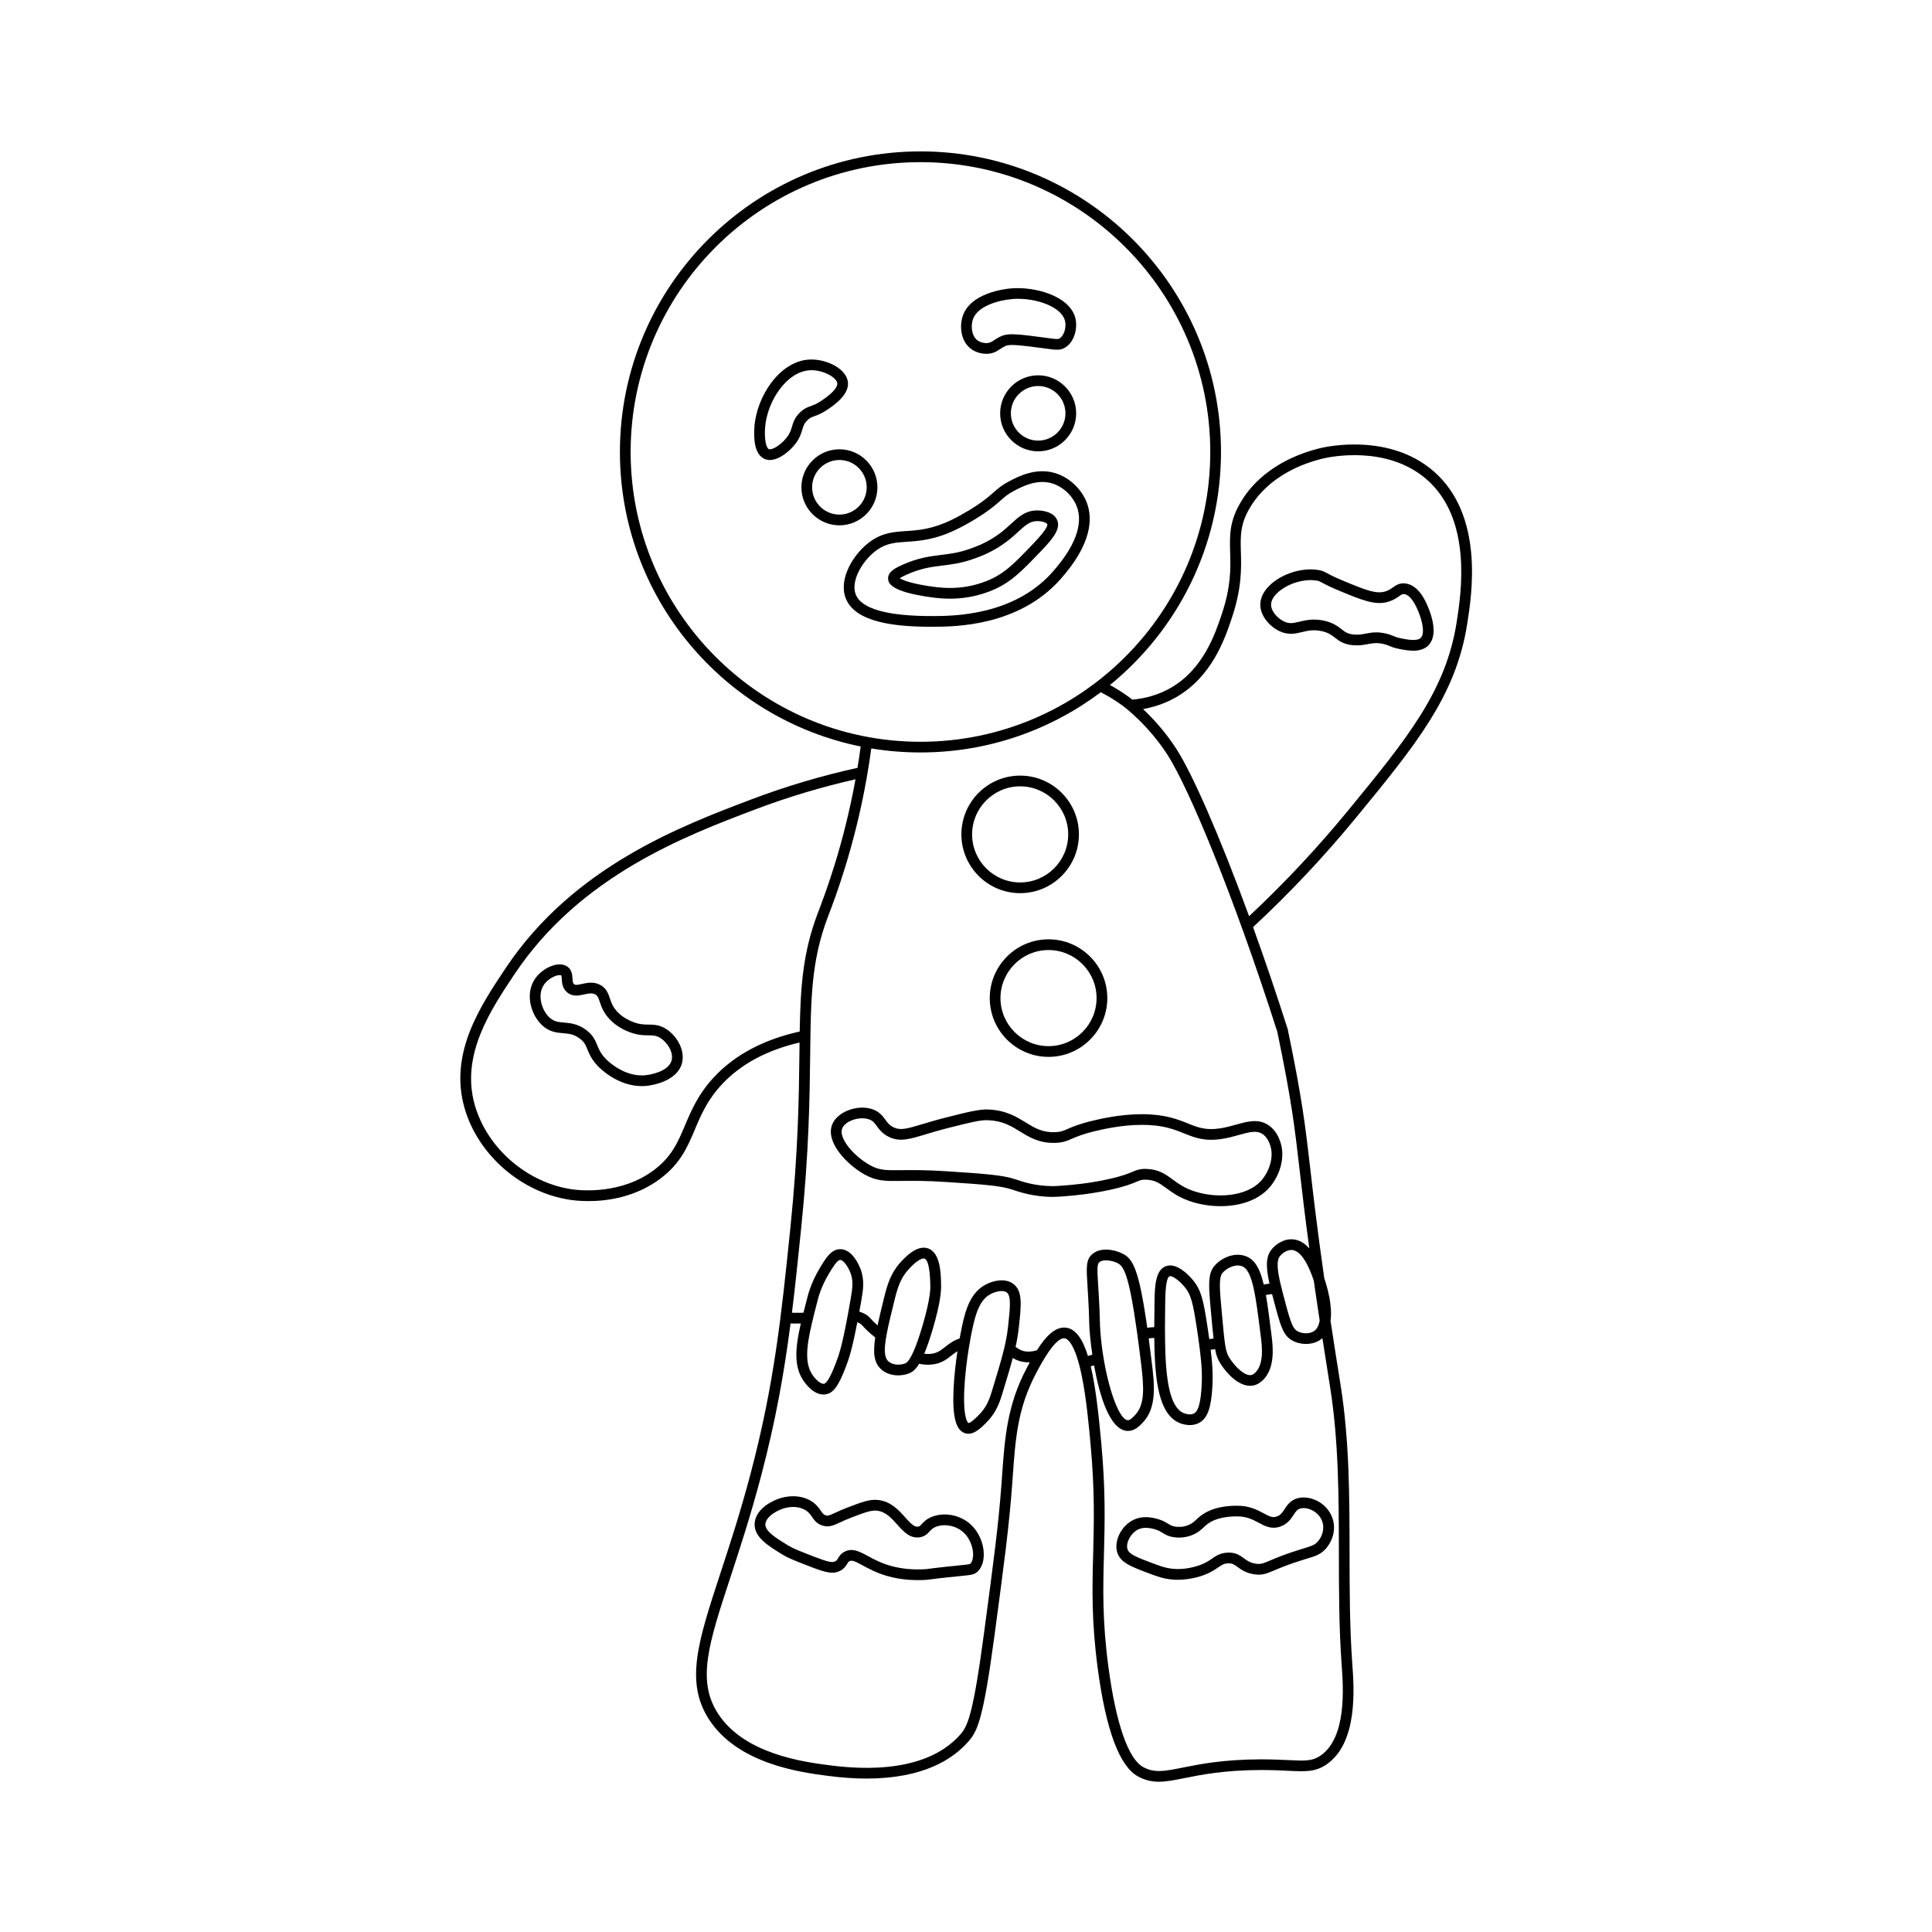 <?xml version="1.0" encoding="utf-8"?>
<!-- Generator: Adobe Illustrator 25.0.0, SVG Export Plug-In . SVG Version: 6.00 Build 0)  -->
<svg version="1.1" id="Camada_1" xmlns="http://www.w3.org/2000/svg" xmlns:xlink="http://www.w3.org/1999/xlink" x="0px" y="0px"
	 viewBox="0 0 1080 1080" style="enable-background:new 0 0 1080 1080;" xml:space="preserve">
<g>
	<path d="M542.06,194.43c3.46,3.02,7.66,3.36,9.37,3.36h0.05c3.6-0.02,5.69-1.4,7.55-2.63c1.08-0.71,2.1-1.39,3.56-1.94
		c2.52-0.96,10.2,0.07,20.83,1.48l1.31,0.18c5.63,0.75,7.96,1.07,10.69-0.58c5.26-3.18,7.06-10.99,5.73-16.4
		c-3.12-12.64-22.88-17.8-35.95-16.69c-3.79,0.33-22.92,2.6-27.08,15.62C536.42,182.16,536.92,189.93,542.06,194.43z M543.82,178.66
		c2.5-7.8,14.93-10.88,21.89-11.48c1.1-0.09,2.22-0.14,3.36-0.14c11.57,0,24.41,4.79,26.27,12.3c0.9,3.64-0.54,8.33-3.02,9.83
		c-0.85,0.51-1.81,0.45-6.79-0.23l-1.32-0.18c-14.09-1.87-19.96-2.58-23.76-1.14c-2.07,0.79-3.54,1.76-4.73,2.54
		c-0.79,0.53-1.4,0.93-2.05,1.21c-0.64,0.28-1.32,0.42-2.22,0.43h-0.03c-0.8,0-3.43-0.15-5.42-1.88
		C543.07,187.35,542.69,182.2,543.82,178.66z"/>
	<path d="M451.29,234.95c1.38-1.38,2.29-1.7,3.96-2.3c1.72-0.62,3.85-1.39,6.95-3.44c3.42-2.27,12.51-8.3,11.81-15.46
		c-0.74-7.72-12.18-13.21-21.48-12.76c-16.64,0.78-29.6,20.52-30.83,37.75c-0.48,6.8,0.12,15.4,5.74,17.82
		c0.93,0.4,1.92,0.58,2.92,0.58c5.24,0,11.1-4.96,14.19-8.93c2.5-3.21,3.29-5.87,3.92-8C449.06,238.19,449.5,236.73,451.29,234.95z
		 M442.72,238.5c-0.57,1.92-1.1,3.72-2.91,6.04c-3.4,4.37-8.34,7.23-10,6.52c-1.4-0.6-2.62-4.97-2.13-11.9
		c1.04-14.69,12.01-31.57,25.14-32.19c0.27-0.02,0.53-0.02,0.8-0.02c6.93,0,14.13,4.14,14.43,7.36c0.14,1.34-0.88,4.41-9.16,9.9
		c-2.49,1.65-4.11,2.23-5.67,2.79c-0.94,0.33-1.9,0.68-2.91,1.23c-1.02,0.56-2.09,1.31-3.25,2.47
		C444.19,233.56,443.41,236.19,442.72,238.5z"/>
	<path d="M490.48,272.41c0-11.72-9.53-21.25-21.24-21.25c-11.72,0-21.25,9.53-21.25,21.25c0,11.71,9.53,21.25,21.25,21.25
		C480.95,293.66,490.48,284.12,490.48,272.41z M469.24,287.66c-8.42,0-15.26-6.85-15.26-15.26c0-8.42,6.84-15.26,15.26-15.26
		c8.41,0,15.25,6.84,15.25,15.26C484.48,280.82,477.64,287.66,469.24,287.66z"/>
	<path d="M580.34,209.8c-11.72,0-21.25,9.54-21.25,21.25c0,11.72,9.53,21.25,21.25,21.25c11.71,0,21.24-9.53,21.24-21.25
		C601.58,219.34,592.05,209.8,580.34,209.8z M580.34,246.31c-8.42,0-15.26-6.84-15.26-15.26c0-8.41,6.84-15.26,15.26-15.26
		c8.41,0,15.25,6.85,15.25,15.26C595.59,239.47,588.75,246.31,580.34,246.31z"/>
	<path d="M522.19,350.36c11.64-0.07,47.07-0.27,70.41-26.35c18.09-20.2,18.14-34.44,15-42.83c-2.89-7.74-9.84-14.29-17.67-16.68
		c-10.8-3.3-20.6,1.82-25.87,4.58c-4.03,2.11-6.14,3.96-8.58,6.11c-2.17,1.91-4.61,4.07-9.19,7.17c-0.08,0.05-7.17,4.85-14.9,8.52
		c-10.58,5.03-18.22,5.54-24.96,5.99c-6.63,0.45-12.88,0.86-19.64,5.63c-9.72,6.85-17.92,20.8-14.22,31.41
		c5.06,14.52,29.3,16.45,47.92,16.45C521.06,350.36,521.63,350.36,522.19,350.36z M478.23,331.95c-2.65-7.6,4.2-19.04,12.01-24.54
		c5.38-3.8,10.33-4.14,16.59-4.55c6.91-0.46,15.51-1.04,27.12-6.56c8.16-3.88,15.39-8.76,15.69-8.96c4.91-3.33,7.62-5.72,9.8-7.65
		c2.32-2.05,4-3.53,7.4-5.3c4.82-2.52,12.89-6.74,21.34-4.16c6.11,1.87,11.54,6.99,13.81,13.05c2.56,6.84,2.23,18.77-13.86,36.74
		c-21.57,24.09-55,24.29-65.98,24.36C495.97,344.53,481.15,340.34,478.23,331.95z"/>
	<path d="M553.43,330.48c11.3-4.43,17.23-10.63,29.06-23.01c6.86-7.18,10.44-12.24,8.45-16.81c-2.01-4.64-8.57-5.51-12.11-5.3
		c-5.87,0.35-9.44,3.62-13.58,7.4c-1.81,1.66-3.88,3.55-6.4,5.44c-6.99,5.23-13.58,7.52-17.11,8.75c-5.91,2.05-10.6,2.64-15.56,3.24
		c-3.18,0.39-6.4,0.8-9.95,1.59c-3.55,0.8-7.42,2-11.88,4c-4.06,1.82-8.01,3.91-7.89,7.64c0.06,1.81,0.21,6.63,20,9.85
		c3.54,0.57,8.55,1.4,14.57,1.4C537.5,334.66,545.17,333.71,553.43,330.48z M502.95,323.25c0.6-0.41,1.73-1.06,3.84-2.01
		c8.1-3.63,13.94-4.35,20.11-5.11c5.06-0.62,10.3-1.27,16.81-3.54c3.84-1.34,10.99-3.82,18.73-9.61c2.77-2.06,4.94-4.06,6.87-5.82
		c3.69-3.37,6.13-5.61,9.88-5.83c3-0.19,5.86,0.78,6.26,1.7c0.13,0.31,0.4,2.23-7.29,10.29c-11.57,12.11-16.84,17.64-26.91,21.57
		c-14.37,5.62-26.56,3.65-33.83,2.46C509.27,326.03,504.64,324.33,502.95,323.25z"/>
	<path d="M570.27,499.28c18.12,0,32.85-14.74,32.85-32.86c0-18.12-14.73-32.85-32.85-32.85c-18.12,0-32.85,14.73-32.85,32.85
		C537.43,484.54,552.16,499.28,570.27,499.28z M570.27,439.57c14.81,0,26.86,12.05,26.86,26.86c0,14.81-12.05,26.86-26.86,26.86
		c-14.81,0-26.86-12.05-26.86-26.86C543.42,451.62,555.46,439.57,570.27,439.57z"/>
	<path d="M553.28,557.94c0,18.12,14.73,32.86,32.85,32.86c18.11,0,32.86-14.74,32.86-32.86c0-18.11-14.74-32.85-32.86-32.85
		C568.01,525.09,553.28,539.83,553.28,557.94z M612.99,557.94c0,14.81-12.05,26.86-26.86,26.86c-14.81,0-26.86-12.05-26.86-26.86
		c0-14.81,12.05-26.86,26.86-26.86C600.94,531.09,612.99,543.13,612.99,557.94z"/>
	<path d="M638.43,622.84c-12.22,0-23.19,2.59-27.33,3.58c-7.89,1.87-11.63,3.51-14.37,4.71c-2.51,1.1-3.77,1.65-6.91,1.76
		c-7.16,0.28-11.46-2.36-16.43-5.42c-5.22-3.21-11.14-6.85-20.93-7.25c-5.03-0.21-11.23,1.34-23.59,4.46
		c-5.34,1.34-9.72,2.66-13.23,3.72c-9.1,2.74-12.43,3.6-16.2,1.75c-2.25-1.11-3.3-2.55-4.53-4.22c-1.62-2.22-3.46-4.72-7.72-6.02
		c-8.43-2.56-19.34,1.8-22.03,8.79c-3.81,9.89,8.45,22.4,17.94,27.73c6.89,3.88,11.55,3.82,20.82,3.71
		c5.68-0.07,13.47-0.16,25.06,0.61c20.19,1.34,30.32,2.01,36.81,4.22l0.45,0.15c3.15,1.08,11.5,3.95,22.34,3.95h0.03
		c2.26-0.01,4.19-0.16,7.68-0.45c3.61-0.29,13.22-1.09,24.44-3.55c8.44-1.86,12.18-3.43,14.66-4.48c2.12-0.9,2.84-1.2,5.17-1.14
		c5.14,0.14,7.77,2.07,11.42,4.75c3.06,2.24,6.52,4.79,12.09,6.87c5.45,2.04,11.84,3.19,18.23,3.19c10.5,0,21.03-3.12,27.48-10.6
		c5.29-6.13,9.13-16.45,5.8-25.71c-0.59-1.64-2.16-6.01-6.37-8.89c-5.68-3.89-11.76-2.18-18.2-0.39c-2.8,0.78-5.69,1.59-8.87,2.08
		c-8.17,1.26-12.54-0.51-18.09-2.74c-5.71-2.29-12.82-5.16-25.61-5.16H638.43z M683.07,636.66c3.53-0.55,6.73-1.45,9.56-2.23
		c6.28-1.76,9.99-2.64,13.21-0.44c2.61,1.78,3.66,4.72,4.12,5.97c2.49,6.94-0.68,15.11-4.7,19.76c-8.29,9.61-26.39,10.45-39.08,5.71
		c-4.79-1.79-7.76-3.97-10.63-6.08c-4.02-2.95-7.81-5.73-14.82-5.92c-0.21,0-0.42-0.01-0.62-0.01c-3.19,0-4.82,0.69-7.03,1.62
		c-2.27,0.96-5.7,2.41-13.62,4.14c-5.41,1.2-10.44,1.99-14.56,2.51c-4.12,0.52-7.33,0.79-9.08,0.93c-3.44,0.28-5.17,0.42-7.18,0.43
		h-0.03c-9.85,0-17.24-2.53-20.4-3.62l-0.46-0.15c-7.23-2.46-17.63-3.15-38.36-4.53c-11.81-0.78-19.72-0.68-25.5-0.62
		c-8.97,0.1-12.33,0.15-17.82-2.94c-8.78-4.95-17.37-14.91-15.28-20.36c1.58-4.13,9.28-6.85,14.69-5.21
		c2.36,0.72,3.26,1.95,4.63,3.82c1.4,1.92,3.15,4.31,6.72,6.06c6.07,2.99,11.53,1.34,20.56-1.39c3.46-1.04,7.76-2.34,12.98-3.65
		c11.78-2.96,17.7-4.46,21.86-4.28c8.24,0.34,13,3.27,18.05,6.38c5.31,3.26,10.79,6.62,19.78,6.3c4.28-0.16,6.4-1.09,9.09-2.27
		c2.53-1.1,5.98-2.63,13.35-4.37c3.95-0.93,14.43-3.42,25.95-3.42h0.03c11.62,0,17.86,2.52,23.37,4.73
		C667.72,635.93,673.28,638.17,683.07,636.66z"/>
	<path d="M371.49,574.68c-3.4-1.87-6.24-1.89-9-1.93c-2.6-0.03-5.3-0.05-9.2-1.7c-0.78-0.33-1.98-0.84-3.36-1.64
		c-1.38-0.8-2.94-1.89-4.43-3.4c-2.87-2.88-3.73-5.44-4.57-7.92c-0.88-2.62-1.88-5.58-5.29-7.46c-3.75-2.06-7.41-1.24-10.34-0.59
		c-2.52,0.56-3.69,0.74-4.43,0.09c-0.62-0.55-0.74-1.45-0.86-3.21c-0.14-2.06-0.32-4.9-2.94-6.64c-1.8-1.21-4.22-1.49-6.99-0.83
		c-4.64,1.1-9.35,4.66-11.71,8.83c-4.83,8.55-1.16,19.71,5,25.14c3.97,3.51,7.93,3.85,11.43,4.15c3.23,0.28,6.02,0.52,9.3,2.99
		c2.57,1.93,3.24,3.56,4.24,6.01c1.02,2.5,2.29,5.62,5.88,9.4c1.16,1.22,11,11.17,24.52,11.17c1.1,0,2.23-0.06,3.38-0.21
		c2.74-0.34,16.55-2.56,19.14-12.72C383.21,586.55,377.7,578.1,371.49,574.68z M375.44,592.74c-1.67,6.53-12.82,8.11-14.07,8.26
		c-12.52,1.58-22.4-8.7-22.81-9.14c-2.81-2.97-3.77-5.3-4.68-7.54c-1.13-2.76-2.29-5.6-6.18-8.53c-4.65-3.5-8.94-3.87-12.39-4.17
		c-3.18-0.27-5.49-0.48-7.98-2.68c-4.34-3.83-6.94-12.04-3.74-17.7c1.82-3.24,5.37-5.36,7.88-5.96c0.57-0.14,1.03-0.18,1.39-0.18
		c0.51,0,0.79,0.09,0.88,0.15c0.18,0.27,0.26,1.4,0.3,2.07c0.14,2.14,0.33,5.08,2.89,7.32c3.09,2.71,6.74,1.9,9.67,1.25
		c2.36-0.52,4.39-0.98,6.16,0c1.31,0.72,1.69,1.72,2.5,4.12c0.91,2.69,2.15,6.37,6,10.23c3.83,3.84,7.94,5.58,9.7,6.33
		c4.99,2.12,8.6,2.16,11.49,2.18c2.37,0.03,4.08,0.04,6.16,1.18C372.79,582.24,376.63,588.07,375.44,592.74z"/>
	<path d="M801.29,263.34c-24.52-21.19-59.11-13.8-62.98-12.89c-11.61,2.74-32.86,10.32-44.72,30.23
		c-6.43,10.79-6.2,18.82-5.93,28.11c0.26,8.92,0.55,19.03-4.83,34.98c-3.58,10.61-10.23,30.36-28.38,40.76
		c-6.4,3.67-13.62,5.87-21.48,6.59c-0.85-0.69-1.38-1.08-1.48-1.16c-3.5-2.58-7.19-4.94-11.01-7.04
		c37.85-30.82,62.06-77.79,62.06-130.29c0-92.63-75.36-168-168-168s-168,75.37-168,168c0,81.2,57.9,149.12,134.59,164.66
		c-0.53,3.96-1.12,7.95-1.78,11.93c0,0,0,0.01,0,0.01c-20.07,4.41-39.99,10.32-59.22,17.6c-39.66,15.01-99.59,37.7-137.39,94.25
		c-14.16,21.18-31.78,47.55-23.12,78.11c7.47,26.39,31.85,47.58,59.28,51.55c2.03,0.29,5.56,0.68,10.05,0.68
		c10.53,0,26.34-2.13,40.27-12.62c11.21-8.44,15.12-17.69,19.25-27.48c3.43-8.13,6.98-16.53,15.23-25.32
		c10.5-11.18,25.04-18.99,43.26-23.23c0,0,0,0,0,0.01c-0.03,2.05-0.05,4.14-0.08,6.28c-0.29,24.17-0.64,54.25-5.07,97.43
		c-4.98,48.54-8.91,86.89-22.22,137.25c-5.8,21.93-11.7,39.95-16.92,55.83c-12.41,37.85-19.9,60.69-6.3,81.65
		c16.19,24.95,51.37,29.54,66.38,31.5c7.93,1.04,15.14,1.51,21.7,1.51c31.64-0.01,48.34-10.81,57.02-20.88
		c4.8-5.57,8.08-11.42,14.48-59.29c5.43-40.61,8.15-61.01,9.85-84.08c0.12-1.62,0.23-3.21,0.34-4.78
		c1.52-21.25,2.71-38.03,13.09-57.65c2.64-4.98,10.63-20.18,15.96-19.42c1.27,0.17,5.7,2.22,9.56,21.16
		c2.54,12.48,3.91,27.48,4.91,38.44c2.35,25.74,1.88,43.6,1.42,60.88c-0.51,19.19-0.99,37.3,2.53,63.83
		c4.59,34.57,12.17,54.96,22.52,60.59c3.99,2.17,7.7,2.97,11.67,2.97c4.26,0,8.82-0.92,14.35-2.03c9.36-1.87,22.16-4.44,42.31-4.51
		c6.4-0.01,11.48,0.22,15.56,0.42c9.85,0.47,15.28,0.73,21.53-3.56c17.58-12.07,15.37-42.54,14.43-55.55l-0.02-0.25
		c-1.51-20.79-1.53-42.09-1.55-62.7c-0.03-30.8-0.07-62.66-5.03-93.62c-2.13-13.29-3.98-25.15-5.6-35.83v-0.02
		c1.14-8.28-1.67-18.37-3.5-23.77c0-0.01-0.01-0.02-0.01-0.03c-4.05-28.41-6.11-46.28-7.77-60.75
		c-2.83-24.54-4.54-39.35-12.65-78.44l-0.09-0.3c-6.5-20.31-13-39.37-19.3-56.79c0,0,0,0,0,0c20.37-18.9,39.69-39.42,57.45-61.05
		c33.71-41.06,55.98-68.19,62.28-108.54C822.81,332.07,829.71,287.9,801.29,263.34z M352.53,252.65
		c0-89.33,72.67-162.01,162.01-162.01s162.01,72.68,162.01,162.01c0,89.33-72.67,162.01-162.01,162.01S352.53,341.98,352.53,252.65z
		 M399.33,601.92c-8.98,9.57-12.91,18.88-16.38,27.09c-3.98,9.42-7.41,17.56-17.34,25.03c-18.49,13.91-41.44,11.43-45.86,10.79
		c-25.17-3.64-47.53-23.07-54.38-47.25c-7.9-27.9,8.87-52.99,22.34-73.15c36.73-54.95,95.58-77.23,134.53-91.98
		c18.2-6.89,37.02-12.53,56-16.82c-6.75,37.2-17.12,64.4-20.57,73.44l-0.61,1.6c-8.26,21.96-9.57,40.68-10.02,65.95
		c0,0,0,0.01,0,0.01C426.99,581.07,410.94,589.56,399.33,601.92z M573.95,764.76c-10.97,20.74-12.26,38.94-13.77,60.02
		c-0.11,1.57-0.22,3.15-0.34,4.76c-1.69,22.9-4.4,43.23-9.82,83.76c-6.03,45.12-9.08,51.53-13.06,56.14
		c-9.52,11.04-29.99,23.02-73.41,17.34c-14.2-1.85-47.45-6.19-62.14-28.82c-12.05-18.55-5.29-39.14,6.98-76.51
		c5.24-15.97,11.17-34.06,17.01-56.17c8.3-31.4,12.97-58.12,16.52-85.46c1.1,0.03,2.21,0.03,3.3,0.04c0.83,0,1.64,0,2.43-0.02
		c-3.35,14.77-3.96,24.97,2.31,33.13c3.3,4.31,6.86,6.57,10.34,6.57c0.35,0,0.7-0.03,1.05-0.07c4.39-0.58,7.28-4.44,11.45-15.31
		c1.89-4.95,3.56-9.99,6.43-24.98c0.14,0.04,0.27,0.09,0.4,0.15c1.5,0.62,1.75,0.9,2.81,2.06c1.15,1.26,2.85,3.12,6.82,6.27
		c-1.34,8.82-0.67,14.39,3.56,18c2.67,2.28,6.05,3.18,9.26,3.18c2.33,0,4.57-0.47,6.38-1.24c1.62-0.68,3.36-1.97,5.36-5.26
		c1.63,0.36,3.28,0.55,4.97,0.55c0.17,0,0.34,0,0.52-0.01c6.23-0.14,9.62-2.81,12.61-5.17c1.1-0.86,2.14-1.69,3.3-2.39
		c-1.03,6.87-1.89,14.46-2.19,21.51c-0.68,15.47,1.4,23,6.7,24.42c0.55,0.15,1.08,0.21,1.61,0.21c3.88,0,7.42-3.59,10.33-6.54
		c5.49-5.55,7.36-11.72,8.61-15.81c2.51-8.24,4.43-14.55,5.87-20.01c1.18,0.74,2.66,1.49,4.54,1.94c1.61,0.39,3.26,0.56,4.96,0.49
		C575.09,762.61,574.51,763.69,573.95,764.76z M455.35,733.55c0.65-2.58,1.36-5.29,2.11-8.16c0.17-0.64,1.76-6.47,5.8-13.21
		c1.16-1.93,2.34-3.9,3.44-5.38c1.1-1.48,2.14-2.48,3.01-2.48c1.79,0,4.33,3.7,5.67,7.12c1.76,4.55,1.2,8.56,0.13,14.72
		c-0.37,2.12-0.72,4.11-1.05,5.97c-0.39,2.15-0.76,4.13-1.1,5.95c-2.77,14.49-4.35,19.29-6.14,23.95
		c-2.85,7.44-5.08,11.31-6.63,11.51c-1.14,0.15-3.3-0.87-5.86-4.2c-4.97-6.49-4.12-15.8-0.86-29.69
		C454.31,737.7,454.81,735.67,455.35,733.55z M495.78,745.14c0.96-4.96,2.45-11.04,4.25-18.34c0.92-3.8,1.82-6.87,2.96-9.56
		c1.15-2.69,2.55-4.99,4.54-7.24c4.52-5.16,7.48-6.51,8.83-6.51c0.18,0,0.33,0.03,0.45,0.07c1.38,0.49,3.06,3.48,3.24,15
		c0.03,1.77,0.12,7.16-4.25,22.14c-1.93,6.59-3.59,11.19-4.97,14.37c-1.12,2.57-2.07,4.23-2.84,5.3c-0.78,1.06-1.4,1.53-1.84,1.72
		c-2.68,1.13-6.89,1.17-9.43-0.98c-1.87-1.59-2.39-4.61-1.97-9.2C494.93,749.95,495.28,747.69,495.78,745.14z M542.73,747
		c0.25-1.31,0.5-2.54,0.74-3.69c2.09-9.98,4.52-16.78,10.15-19.84c2.96-1.61,7.03-2.48,9.09-1.05c2.6,1.81,2.02,8.22,0.78,19.36
		c-0.32,2.89-0.77,5.67-1.38,8.59c-0.39,1.87-0.86,3.82-1.39,5.87c-1.45,5.67-3.46,12.25-6.16,21.14
		c-1.13,3.73-2.69,8.84-7.13,13.34c-1.22,1.23-4.91,4.98-6.12,4.75c-0.03-0.02-3.05-2-2.26-18.87c0.37-7.77,1.41-16.21,2.6-23.47
		C542.01,750.97,542.37,748.9,542.73,747z M748.44,867.84c0.02,20.71,0.04,42.13,1.57,63.12l0.02,0.26
		c0.87,11.99,2.9,40.05-11.84,50.17c-4.59,3.15-8.48,2.97-17.86,2.53c-4.15-0.2-9.35-0.45-15.86-0.43
		c-20.73,0.07-33.88,2.71-43.46,4.63c-10.07,2.02-15.62,3.13-21.98-0.33c-8.34-4.55-15.25-24.48-19.44-56.13
		c-3.46-26.06-2.98-43.94-2.47-62.89c0.46-17.45,0.94-35.49-1.45-61.58c-1.49-16.21-3.14-31.65-5.94-43.42
		c0.62-0.16,1.25-0.33,1.87-0.52c2.99,16.78,8.73,36.11,18.55,36.64c0.15,0.01,0.28,0.01,0.42,0.01c3.68,0,6.27-2.63,8-4.4
		c8.37-8.54,6.76-21.74,5.2-34.52c-0.56-4.61-1.1-8.86-1.63-12.77c0.41-0.09,0.85-0.15,1.31-0.21c0.66-0.07,1.26-0.09,1.81-0.08
		c0.21,24.15,2.52,43.04,14.47,47.67c1.04,0.41,3.07,1.04,5.42,1.04c1.58,0,3.32-0.29,5-1.16c5.22-2.68,6.75-9.32,7.45-18.47
		c0.51-6.87,0.35-12.93-0.81-22.52c0.84-0.05,1.65-0.15,2.45-0.32c0.69,3.76,1.56,5.85,3.05,8.18c3.78,5.95,10.18,12.33,16.57,12.33
		c0.69,0,1.39-0.07,2.08-0.23c1.82-0.42,3.64-1.51,5.25-3.15c6.83-6.95,5.34-18.89,4.63-24.62c-1.13-8.99-2.07-16.54-3.17-22.73
		c1.12-0.25,2.27-0.42,3.44-0.54c0.68,2.65,1.46,5.55,2.31,8.68c2.92,10.83,4.63,14.84,9.01,17.28c2.29,1.28,4.97,1.91,7.61,1.91
		c2.96,0,5.86-0.8,8.11-2.36c0.39-0.27,0.76-0.57,1.1-0.88c1.28,8.33,2.7,17.33,4.26,27.1C748.37,805.66,748.4,837.27,748.44,867.84
		z M614.93,741.37c-0.07-1.32-0.09-2.03-0.1-2.97c-0.02-1.2-0.05-2.68-0.19-6.03c-0.23-5.45-0.5-9.86-0.73-13.42
		c-0.57-9.03-0.7-12.22,0.59-13.36c1.95-1.72,6.81-1.16,10.12,0.45c3.45,1.67,6.37,5.74,10.95,38.4c0.28,2.07,0.58,4.25,0.89,6.56
		c0.44,3.31,0.88,6.87,1.35,10.7c1.7,13.96,2.38,23.57-3.54,29.6c-1.14,1.16-2.55,2.6-3.74,2.6h-0.08
		c-4.47-0.25-10.02-14.99-13.18-32.56c-0.36-1.99-0.68-4.01-0.98-6.04C615.65,750.69,615.17,745.99,614.93,741.37z M670.7,754.27
		c1.22,9.71,1.4,15.64,0.9,22.3c-0.62,8.33-1.88,12.39-4.2,13.59c-2.1,1.08-4.96,0.07-5.51-0.15c-8.34-3.24-10.31-20.17-10.61-40.31
		c-0.03-2.14-0.05-4.31-0.05-6.51c0-5.13,0.07-10.38,0.14-15.62c0.11-8.82,0.93-13.57,2.43-14.14c1.37-0.5,5.25,2.22,8.31,5.84
		c3.61,4.27,4.72,8.74,6.9,23c0.32,2.1,0.61,4.05,0.87,5.88C670.2,750.36,670.47,752.39,670.7,754.27z M701.93,726.16
		c0.98,5.78,1.86,12.88,2.91,21.28c0.6,4.8,1.85,14.79-2.95,19.67c-1.08,1.1-1.92,1.42-2.32,1.52c-3.52,0.8-8.95-4.27-12.25-9.47
		c-1.15-1.8-1.8-3.41-2.4-7.16c-0.01-0.05-0.02-0.1-0.03-0.15c-0.29-1.82-0.56-4.14-0.88-7.23c-0.34-3.27-0.72-7.4-1.19-12.69
		c-0.97-10.67-1.6-17.71,0.5-20.27c1.86-2.27,5.39-4.24,8.61-4.24c0.67,0,1.31,0.08,1.93,0.26c3.26,0.95,5.27,5.09,6.89,12.31
		C701.17,721.84,701.57,723.9,701.93,726.16z M715.43,702.28c1.4-1.79,3.9-3.53,6.43-3.53c0.11,0,0.23,0,0.34,0.01
		c6.39,0.41,10.73,12.76,12.24,17.2c0.16,1.16,0.33,2.32,0.5,3.51c0.31,2.13,0.63,4.33,0.96,6.59c0.56,3.86,1.17,7.91,1.81,12.15
		v0.02c-0.45,2.62-1.43,4.67-3.06,5.8c-2.37,1.67-6.48,1.72-9.35,0.13c-1.07-0.6-1.93-1.46-2.85-3.44
		c-0.92-1.98-1.92-5.09-3.3-10.17c-0.7-2.6-1.36-5.05-1.95-7.33c-0.57-2.14-1.06-4.14-1.49-5.99
		C714.01,709.8,713.52,704.72,715.43,702.28z M714.02,576.76c8.04,38.7,9.73,53.41,12.53,77.75c1.3,11.27,2.84,24.63,5.37,43.4
		c-2.47-2.82-5.55-4.88-9.34-5.12c-5.17-0.33-9.62,2.92-11.87,5.8c-1.76,2.24-2.5,4.98-2.5,8.45c0,2.94,0.53,6.4,1.45,10.51
		c-1.08,0.13-2.16,0.3-3.22,0.53c-2.19-9.29-5.21-14.5-10.9-16.15c-6.35-1.85-13.29,1.58-16.85,5.93c-3.66,4.46-3,11.62-1.83,24.61
		c0.62,6.87,1.08,11.92,1.52,15.76c-0.74,0.18-1.52,0.28-2.38,0.32c-0.32-2.21-0.67-4.6-1.06-7.18c-2.24-14.66-3.46-20.3-8.25-25.97
		c-2.55-3.01-9.12-9.8-15.01-7.57c-5.61,2.12-6.18,10.51-6.3,19.66c-0.07,4.92-0.13,9.75-0.15,14.43c-0.75-0.01-1.56,0.03-2.43,0.12
		c-0.51,0.06-1.01,0.13-1.47,0.22c-4.76-33.59-8.13-38.73-14.09-41.61c-5.03-2.44-12.4-3.34-16.69,0.45
		c-3.56,3.13-3.3,7.24-2.61,18.23c0.11,1.76,0.24,3.73,0.36,5.94c0.13,2.21,0.26,4.66,0.37,7.35c0.14,3.28,0.16,4.73,0.18,5.89
		c0.03,1,0.03,1.76,0.11,3.18c0.17,3.28,0.69,8.99,1.67,15.6c-0.82,0.26-1.64,0.49-2.47,0.7c-2.83-9.13-6.64-15.03-12.11-15.79
		c-6.17-0.84-11.6,5.02-16.41,12.6c-2.67,0.84-5.19,0.98-7.48,0.43c-1.66-0.4-2.85-1.22-4.01-2.01c-0.15-0.1-0.28-0.2-0.43-0.29
		c0.79-3.57,1.36-6.93,1.76-10.49c1.46-13.09,2.34-20.99-3.3-24.93c-4.56-3.18-11.14-1.62-15.39,0.69
		c-4.25,2.31-7.03,5.89-9.01,10.08c-1.98,4.19-3.15,9.01-4.15,13.79c-0.39,1.85-0.79,3.91-1.19,6.13c-3.65,1.22-6.09,3.15-8.18,4.8
		c-2.69,2.11-4.8,3.78-9.04,3.88c-0.86,0.02-1.72-0.03-2.57-0.15c1.49-3.51,3.12-8.17,4.93-14.37c4.14-14.21,4.55-20.45,4.49-23.92
		c-0.1-6.33-0.29-18.1-7.24-20.55c-4.38-1.55-9.69,1.19-15.78,8.13c-5.23,5.96-7.09,12.28-8.82,19.33
		c-1.46,5.92-2.72,11.08-3.67,15.57c-1.9-1.65-2.91-2.76-3.65-3.57c-1.41-1.55-2.34-2.48-4.94-3.56c-0.54-0.22-1.08-0.42-1.6-0.59
		c0.34-1.88,0.69-3.9,1.07-6.04c1.04-5.95,2.01-11.58-0.45-17.92c-1-2.57-4.76-10.94-11.24-10.94h-0.01
		c-5.14,0-8.13,4.99-11.6,10.78c-2.23,3.72-3.79,7.23-4.83,9.91c-1.03,2.68-1.52,4.51-1.62,4.87c-0.92,3.52-1.79,6.83-2.56,9.97
		c-1.1,0.02-2.26,0.03-3.46,0.03h-0.4c-0.85,0-1.71-0.01-2.57-0.03c1.85-14.98,3.42-30.27,5.1-46.72
		c4.46-43.46,4.81-73.68,5.1-97.98c0.37-31.27,0.61-51.93,9.8-76.36l0.6-1.58c3.55-9.31,14.35-37.65,21.19-76.33
		c0.97-5.47,1.82-11,2.56-16.48c8.95,1.48,18.15,2.25,27.51,2.25c37.77,0,72.67-12.53,100.77-33.66c4.41,2.25,8.65,4.87,12.62,7.81
		c0.14,0.1,13.94,10.39,24.83,27.4C664.47,440.48,689.26,499.43,714.02,576.76z M814.29,347.77
		c-6.05,38.74-27.91,65.36-60.99,105.66c-17.05,20.77-35.56,40.49-55.05,58.73c-16.93-46.26-31.99-80.01-40.44-93.19
		c-6.37-9.94-13.57-17.63-18.83-22.58c0,0,0,0,0,0c6.64-1.19,12.82-3.41,18.46-6.64c20.12-11.53,27.25-32.68,31.08-44.05
		c5.72-16.96,5.4-28.11,5.14-37.06c-0.26-9.05-0.45-15.58,5.09-24.88c10.73-18.02,30.27-24.94,40.95-27.47
		c3.56-0.84,35.41-7.65,57.68,11.59C823.27,290.26,816.75,332.04,814.29,347.77z"/>
	<path d="M794.27,331.88c-2.04-2.76-4.82-5.21-8.54-5.71c-3.32-0.44-5.33,0.97-7.11,2.21c-1.18,0.83-2.4,1.69-4.35,2.27
		c-4.97,1.48-10.57-0.68-22.77-5.73c-5.6-2.31-8.02-3.62-9.62-4.49c-1.67-0.9-2.68-1.45-5.04-1.81c-8.56-1.35-18.94,1.65-25.83,7.47
		c-4.19,3.54-6.44,7.61-6.49,11.77c-0.08,6.5,5.36,12.46,10.77,14.99c4.94,2.3,8.79,1.38,12.52,0.49c3.11-0.74,6.32-1.52,10.86-0.56
		c3.84,0.8,5.63,2.19,7.53,3.66c2.29,1.8,4.91,3.83,10.34,4.25c3.33,0.27,5.85-0.21,8.07-0.62c2.74-0.51,5.1-0.96,8.95-0.03
		c1.45,0.35,2.24,0.68,3.18,1.07c1.2,0.51,2.55,1.07,5.1,1.58c2.46,0.49,5.35,1.06,8.18,1.06c2.97,0,5.86-0.63,8.11-2.65
		c6.11-5.52,2.16-17.05,0.17-21.75C797.6,337.69,796.31,334.64,794.27,331.88z M794.12,356.65c-2.15,1.93-7.54,0.86-11.11,0.16
		c-1.96-0.39-2.89-0.78-3.96-1.23c-1.02-0.42-2.17-0.9-4.08-1.37c-2.15-0.52-4-0.71-5.64-0.71c-2.23,0-4.09,0.35-5.81,0.68
		c-2.04,0.39-3.96,0.74-6.5,0.55c-3.64-0.29-5.1-1.43-7.13-3.01c-2.13-1.65-4.78-3.72-9.97-4.8c-5.86-1.22-10.09-0.21-13.49,0.6
		c-3.34,0.8-5.55,1.33-8.59-0.09c-3.63-1.7-7.35-5.7-7.31-9.49c0.03-2.33,1.58-4.91,4.37-7.26c5.55-4.69,14.19-7.22,21.03-6.14
		c1.35,0.21,1.62,0.36,3.12,1.17c1.61,0.87,4.3,2.33,10.19,4.76c12.19,5.03,19.55,8.08,26.77,5.93c2.89-0.86,4.73-2.16,6.08-3.11
		c1.56-1.09,1.94-1.29,2.87-1.17c4.02,0.54,6.9,7.33,7.84,9.56C795.24,347.51,796.61,354.4,794.12,356.65z"/>
	<path d="M542.55,852.1c-5.64-5.11-14.12-6.87-21.09-4.39c-3.4,1.21-5.03,2.98-6.21,4.27c-0.94,1.02-1.22,1.29-2,1.42
		c-2.17,0.34-4.16-1.74-7.23-5.16c-3.54-3.96-7.94-8.88-14.97-9.72c-4.78-0.58-9.01,1.04-17.45,4.25c-2.73,1.04-4.81,2-6.48,2.78
		c-3.44,1.6-4.3,1.92-5.56,1.52c-1.16-0.36-1.68-1.05-2.74-2.58c-1.21-1.75-2.87-4.13-6.37-5.96c-2.66-1.4-7.13-2.83-13.27-1.75
		c-7.05,1.24-17.08,6.74-17.34,15.1c-0.23,7.46,7.51,12.2,15.71,17.22c3.15,1.93,7.23,3.51,15.35,6.65
		c8.72,3.37,12.49,4.27,16.29,2.57c2.63-1.18,3.69-2.96,4.4-4.14c0.51-0.86,0.72-1.17,1.28-1.46c1.42-0.73,3.16,0.07,7.4,2.37
		c3.54,1.91,7.93,4.29,14.03,6c6.75,1.9,12.98,2.2,16.82,2.2c1.13,0,2.05-0.03,2.72-0.04c1.98-0.06,2.8-0.16,4.79-0.43
		c1.64-0.21,4.11-0.54,8.85-1.04c2.85-0.31,5.13-0.53,6.95-0.71c6.79-0.67,8.41-0.82,10.32-2.82c2.19-2.26,3.32-5.8,3.18-9.93
		C549.75,862.26,546.91,856.05,542.55,852.1z M542.46,874.09c-0.38,0.39-1.88,0.55-6.6,1.01c-1.84,0.18-4.13,0.41-7.01,0.72
		c-4.81,0.51-7.33,0.85-8.99,1.06c-1.93,0.26-2.51,0.33-4.18,0.38c-2.97,0.09-9.91,0.27-17.76-1.93c-5.46-1.54-9.52-3.74-12.79-5.51
		c-3.27-1.77-6.22-3.37-9.21-3.37c-1.24,0-2.5,0.28-3.78,0.94c-2.12,1.1-3.03,2.62-3.7,3.73c-0.55,0.92-0.8,1.34-1.7,1.74
		c-1.52,0.68-3.57,0.45-11.68-2.68c-7.79-3.02-11.69-4.53-14.38-6.18c-6.68-4.08-12.98-7.94-12.85-11.92
		c0.13-4.08,6.76-8.4,12.39-9.38c1.12-0.2,2.19-0.3,3.23-0.3c2.29,0,4.38,0.49,6.23,1.46c2.19,1.16,3.13,2.5,4.22,4.07
		c1.28,1.83,2.71,3.9,5.9,4.89c3.59,1.1,6.22-0.12,9.85-1.81c1.59-0.74,3.56-1.66,6.1-2.62c7.52-2.87,11.28-4.31,14.6-3.9
		c4.78,0.57,8.06,4.22,11.21,7.76c3.51,3.92,7.12,7.96,12.64,7.09c2.87-0.45,4.31-2.03,5.47-3.29c0.97-1.05,1.81-1.97,3.81-2.68
		c4.87-1.73,11.06-0.42,15.05,3.19c3.16,2.85,5.29,7.55,5.44,11.98C544.04,870.95,543.48,873.03,542.46,874.09z"/>
	<path d="M725.81,837.41c-4.29,0.97-6.2,3.87-7.72,6.2c-1.23,1.87-2.2,3.35-4.3,4.1c-2.36,0.86-3.96,0.09-7.36-1.74
		c-3.62-1.93-8.12-4.38-15.26-4.26c-3.51,0.04-14.19,0.17-21.51,6.91c-0.19,0.17-0.39,0.37-0.61,0.57c-1.2,1.15-2.69,2.57-5.13,3.49
		c-3.03,1.15-5.86,0.88-6.93,0.72c-1.86-0.29-2.71-0.82-3.99-1.62c-1.16-0.71-2.59-1.6-4.87-2.35c-5.56-1.83-10.43-1.78-14.46,0.15
		c-6.77,3.24-11.05,11.7-9.16,18.12c1.72,5.85,7.76,8.09,18.73,12.17c3.83,1.41,7.12,2.64,11.84,3.08c0.83,0.09,1.94,0.15,3.27,0.15
		c3,0,7.13-0.35,11.83-1.71c5.52-1.6,8.54-3.66,10.75-5.17c2.05-1.4,3.18-2.17,5.47-2.29c2.5-0.12,3.52,0.63,5.38,2
		c2.01,1.48,4.5,3.31,9.13,4.08c4.53,0.74,7-0.3,11.51-2.2c3.41-1.44,8.55-3.61,17.54-6.34l0.92-0.27
		c4.18-1.26,7.19-2.17,10.03-5.21c3.41-3.66,6.45-10.47,3.83-17.64C741.65,839.93,732.46,835.89,725.81,837.41z M736.52,861.89
		c-1.67,1.79-3.36,2.35-7.37,3.56l-0.92,0.27c-9.3,2.83-14.61,5.07-18.13,6.56c-4.25,1.79-5.38,2.28-8.2,1.81
		c-3.2-0.53-4.83-1.73-6.55-2.99c-2.17-1.6-4.61-3.42-9.25-3.17c-3.97,0.21-6.2,1.72-8.54,3.33c-2.08,1.42-4.44,3.03-9.04,4.36
		c-5.83,1.7-10.56,1.58-12.87,1.35c-3.94-0.37-6.75-1.41-10.32-2.74c-9.84-3.65-14.23-5.38-15.07-8.24c-1.06-3.6,1.91-9.07,6-11.02
		c1.4-0.68,2.9-0.91,4.31-0.91c2.5,0,4.73,0.73,5.69,1.04c1.59,0.53,2.56,1.12,3.58,1.75c0.74,0.46,1.53,0.96,2.52,1.39
		c0.99,0.44,2.17,0.82,3.71,1.05c1.92,0.3,5.76,0.57,9.97-1.03c3.58-1.35,5.73-3.41,7.15-4.77c0.19-0.18,0.36-0.34,0.52-0.5
		c5.63-5.18,14.59-5.29,17.53-5.32c5.57-0.09,9.03,1.77,12.35,3.55c3.57,1.92,7.26,3.9,12.23,2.1c3.97-1.44,5.8-4.22,7.27-6.46
		c1.38-2.11,2.19-3.23,4.04-3.65c4.08-0.92,10.06,1.93,11.97,7.15C740.69,854.72,738.94,859.28,736.52,861.89z"/>
</g>
</svg>
